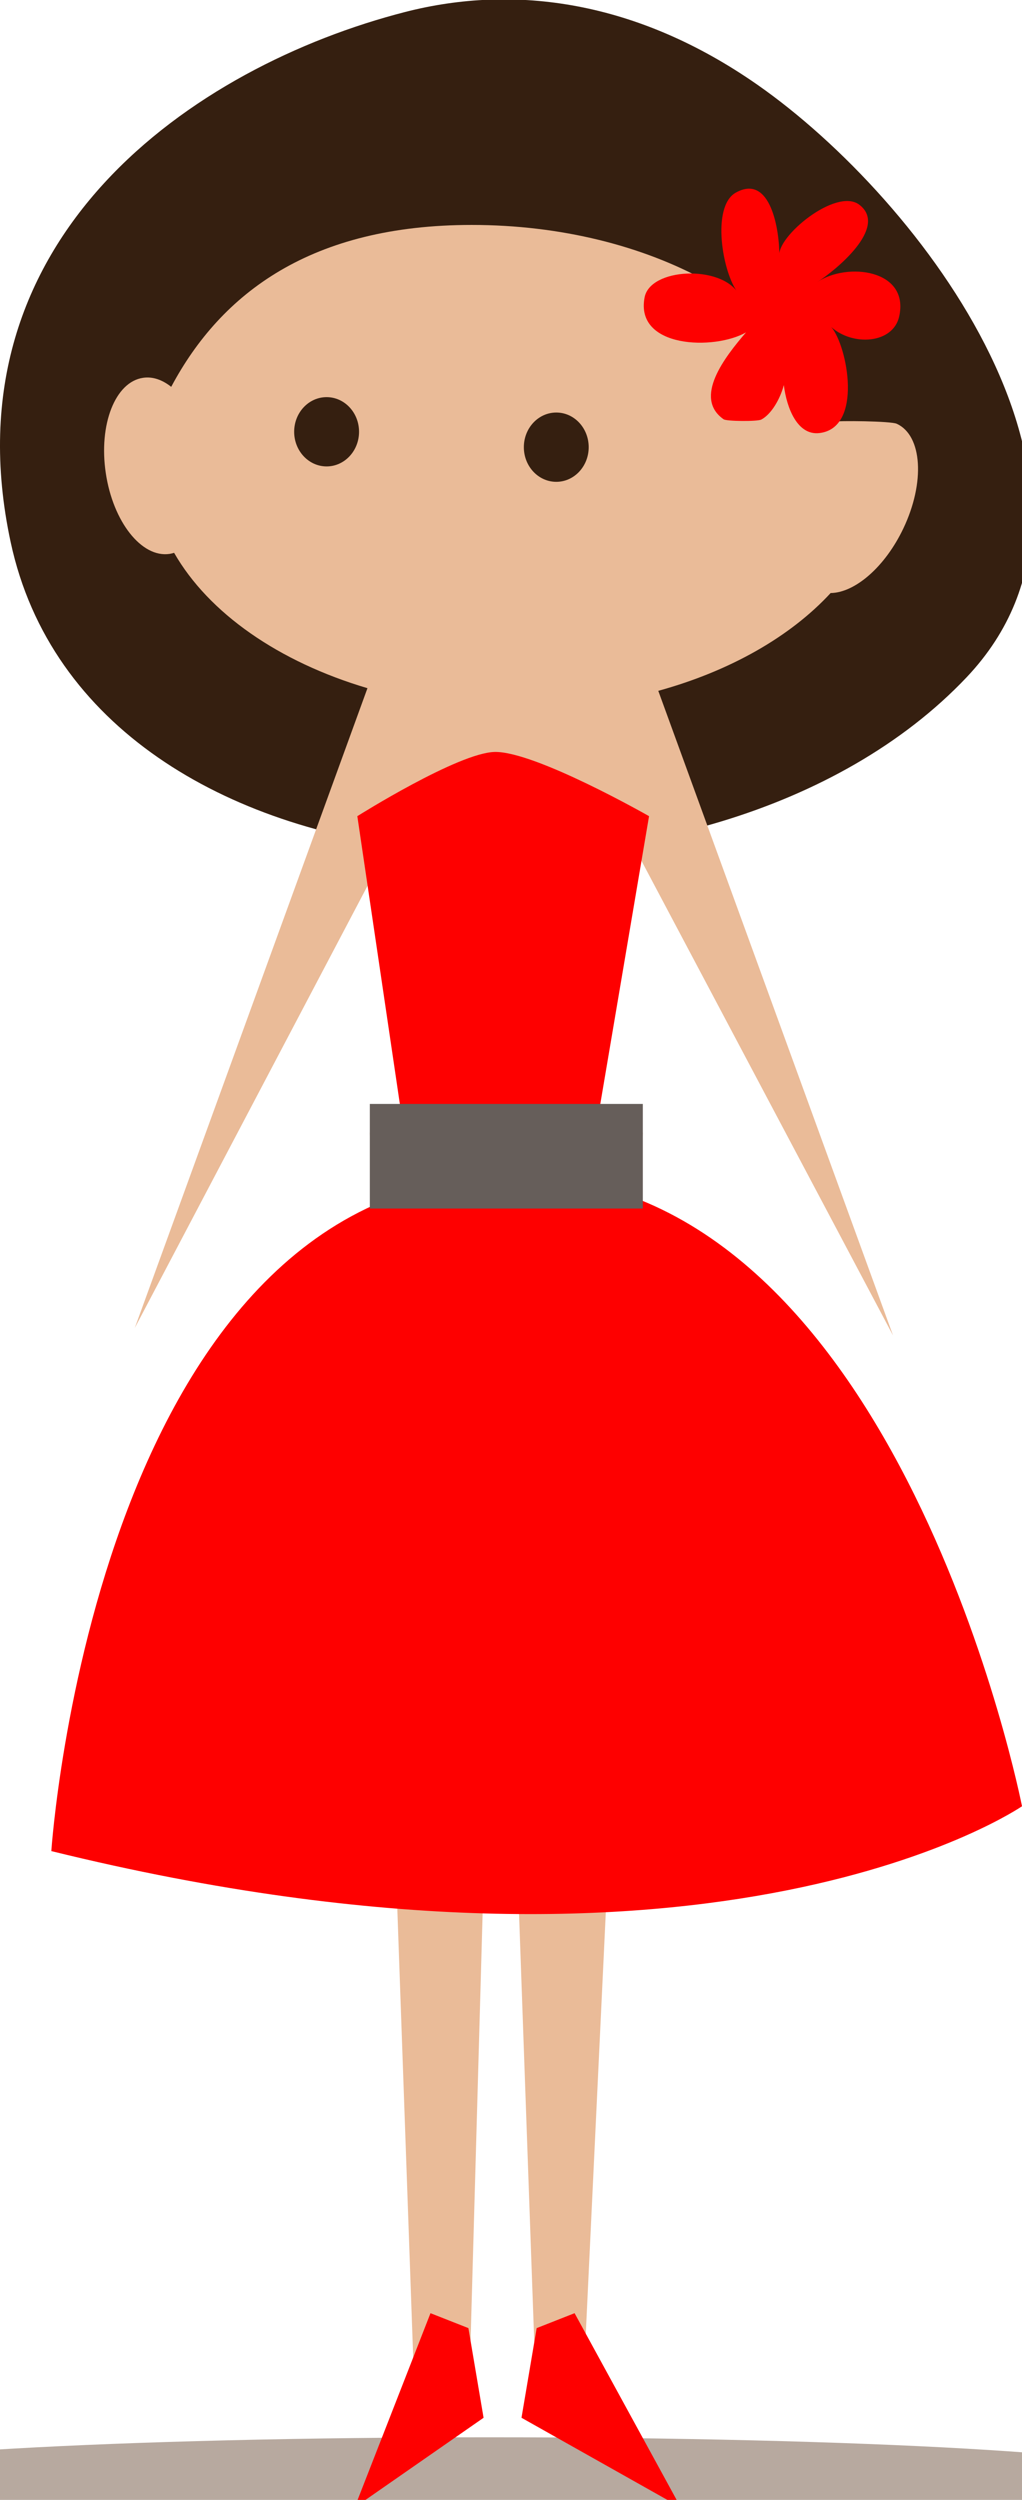 <?xml version="1.0" encoding="utf-8"?>
<!-- Generator: Adobe Illustrator 16.0.0, SVG Export Plug-In . SVG Version: 6.00 Build 0)  -->
<!DOCTYPE svg PUBLIC "-//W3C//DTD SVG 1.1//EN" "http://www.w3.org/Graphics/SVG/1.1/DTD/svg11.dtd">
<svg version="1.1" xmlns="http://www.w3.org/2000/svg" xmlns:xlink="http://www.w3.org/1999/xlink" x="0px" y="0px"
	 width="67.384px" height="164.76px" viewBox="0 0 67.384 164.76" enable-background="new 0 0 67.384 164.76" xml:space="preserve">
<g id="background">
</g>
<g id="objekt">
	<path fill="#B7A99F" d="M76.751,163.191c0,1.412-19.916,2.557-44.484,2.557c-24.566,0-44.48-1.145-44.48-2.557
		s19.914-2.557,44.48-2.557C56.835,160.635,76.751,161.779,76.751,163.191z"/>
	<path fill="#EABB98" d="M42.384,74.652l-4,84.203h-3l-2.5-70.416l-2,70.908h-3.5l-3-84.695H42.384z"/>
	<path fill="#FE0000" d="M31.884,159.348l-8.5,5.91l5-12.803l2.5,0.984L31.884,159.348z"/>
	<path fill="#FE0000" d="M35.384,153.439l2.5-0.984l7,12.803l-10.5-5.91L35.384,153.439z"/>
	<path fill="#351F10" d="M49.925,5.576c10.885,7.59,25.43,26.807,13.797,39.073C46.983,62.302,5.958,60.172,0.704,35.737
		c-4.32-20.101,12.092-31.37,26-34.945C33.954-1.072,42.013,0.061,49.925,5.576z"/>
	<path fill="#EABB98" d="M58.884,88.023l-17.09-32.232l-17.234,1.97L8.884,87.529l15.344-42.173
		c-5.848-1.731-10.469-4.943-12.748-8.921c-0.1,0.03-0.201,0.057-0.305,0.072c-1.842,0.266-3.721-2.117-4.199-5.322
		c-0.482-3.205,0.621-6.02,2.461-6.285c0.633-0.094,1.268,0.134,1.852,0.595c3.311-6.214,9.27-10.67,19.811-10.67
		c11.805,0,21.627,5.585,23.75,12.972c0.455-0.081,3.891-0.047,4.277,0.133c1.684,0.775,1.879,3.865,0.434,6.899
		c-1.213,2.546-3.193,4.236-4.795,4.257c-2.646,2.867-6.623,5.14-11.363,6.445L58.884,88.023z"/>
	<path fill="#FE0000" d="M27.153,78.1L23.56,53.791c0,0,6.656-4.189,9.066-4.232c2.674-0.045,10.168,4.232,10.168,4.232l-4.1,24.197
		L27.153,78.1z"/>
	<path fill="#351F10" d="M23.673,28.457c0,1.26-0.959,2.283-2.139,2.283s-2.139-1.023-2.139-2.283c0-1.262,0.959-2.283,2.139-2.283
		S23.673,27.195,23.673,28.457z"/>
	<path fill="#351F10" d="M38.815,29.473c0,1.26-0.957,2.283-2.137,2.283c-1.182,0-2.139-1.023-2.139-2.283
		c0-1.262,0.957-2.284,2.139-2.284C37.858,27.188,38.815,28.211,38.815,29.473z"/>
	<path fill="#FE0000" d="M3.384,122c0,0,3-45.303,31.281-44.494c24.736,0.709,32.719,41.539,32.719,41.539S47.384,132.834,3.384,122
		z"/>
	<path fill="#665E5A" d="M42.384,79.652h-18v-6.895h18V79.652z"/>
	<path fill="#FE0000" d="M59.288,20.85c-0.398,1.81-3.059,1.982-4.48,0.703c1.074,1.256,2.111,6.664-0.791,6.99
		c-1.426,0.16-2.145-1.617-2.336-3.164c-0.248,0.934-0.834,1.931-1.486,2.273c-0.254,0.135-2.287,0.119-2.484-0.018
		c-2.021-1.416,0.078-4.104,1.477-5.728c-2.076,1.188-7.342,1.056-6.686-2.313c0.379-1.936,4.998-2.139,6.172-0.271
		c-1.045-1.311-1.789-5.715-0.162-6.625c2.314-1.293,2.898,2.535,2.871,4.205c-0.215-1.291,3.758-4.578,5.281-3.404
		c1.941,1.494-1.623,4.359-2.779,5.093C55.854,17.261,59.97,17.756,59.288,20.85z"/>
</g>
</svg>
